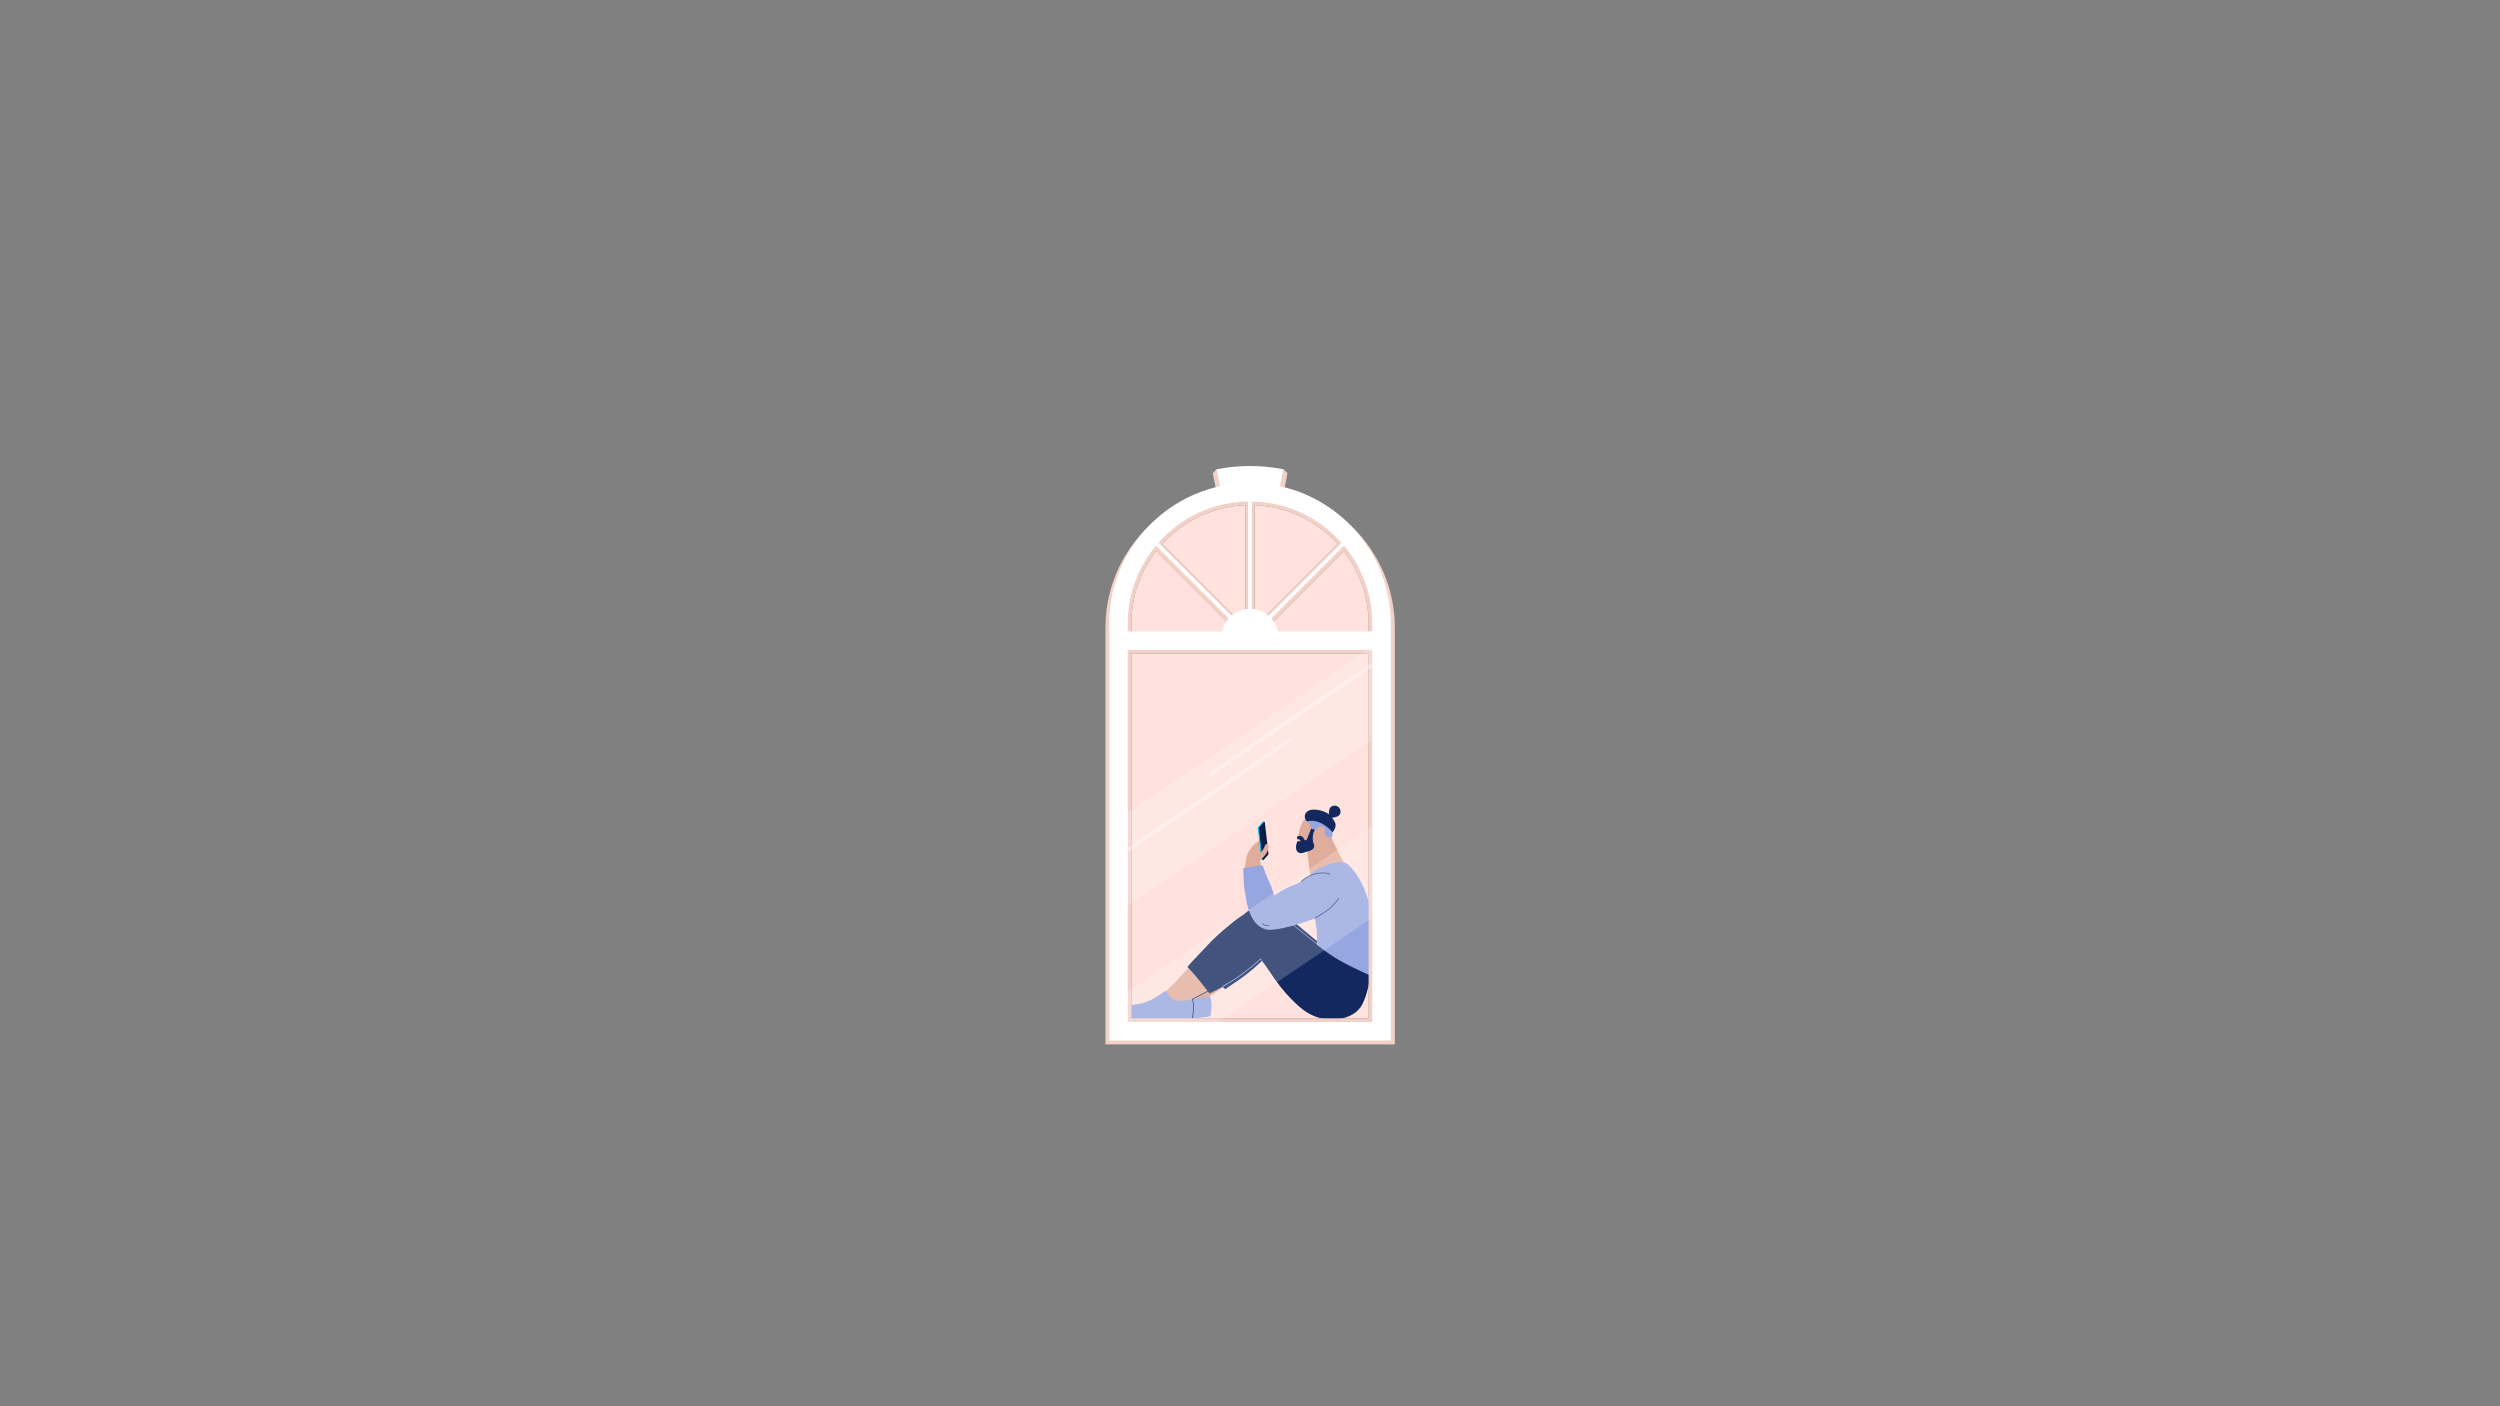 <?xml version="1.0" encoding="utf-8"?>
<!-- Generator: Adobe Illustrator 22.1.0, SVG Export Plug-In . SVG Version: 6.00 Build 0)  -->
<svg version="1.1" id="Calque_1" xmlns="http://www.w3.org/2000/svg" xmlns:xlink="http://www.w3.org/1999/xlink" x="0px" y="0px"
	 viewBox="0 0 1920 1080" style="enable-background:new 0 0 1920 1080;" xml:space="preserve">
<rect x="0" y="0" width="1920" height="1080" fill="#808080" stroke="none"/>
<style type="text/css">
	.st0{fill:#FFE1DD;}
	.st1{fill:#F2D1C8;}
	.st2{fill:#D49E8E;}
	.st3{fill:#96A6E0;}
	.st4{fill:#13285E;}
	.st5{fill:#E0AC9B;}
	.st6{fill:#0E1D45;}
	.st7{fill:#00BAED;}
	.st8{fill:#FFFFFF;}
	.st9{opacity:0.2;fill:#FFFFFF;enable-background:new    ;}
	.st10{opacity:0.35;fill:#FFFFFF;enable-background:new    ;}
</style>
<g>
	<path class="st0" d="M1051.1,782.1H868.9V501.9h182.2V782.1z M1051.1,479v7.1h-81.9l62.8-62.8C1043.9,438.7,1051.1,458,1051.1,479z
		 M1027.4,417.8l-63.9,63.9V388C988.8,389,1011.5,400.3,1027.4,417.8z M956.5,388v93.7l-63.9-63.9C908.5,400.3,931.2,389,956.5,388z
		 M868.9,479c0-21,7.1-40.3,19.1-55.8l62.8,62.8h-81.9L868.9,479L868.9,479z"/>
	<path class="st1" d="M982.3,366.1l-1.8,9.2l-1.1,5.5l5.4,1.2c22.5,4.9,42.9,17.5,57.6,35.4c14.9,18.2,23,41.2,23,64.6v314.4h-0.3
		H854.9h-0.3V482c0-23.5,8.2-46.4,23-64.6c14.6-18,35.1-30.5,57.6-35.4l5.4-1.2l-1.1-5.5l-1.8-9.2L982.3,366.1 M985.6,360.4h-51.2
		l-3,3l2.6,13c-48.6,10.6-85,53.9-85,105.6v320.1h6h210.2h6V482c0-51.7-36.5-95-85-105.6l2.6-13L985.6,360.4L985.6,360.4z"/>
	<g id="XMLID_1_">
		<g>
			<path class="st2" d="M938.2,739.3c-0.5-0.5-1.6-0.9-1.8-0.2l-9.9-2.2c-3.5,4.2-19.1,26.4-19.9,28.4c-0.3,0.8,4.4,5.5,4.7,5.9
				c2.2,2.8,6.8-2.4,10.2-3.2c4.8-1.1,9.8-4,13.6-7c4.3-3.3,10.2-6.7,14.4-10.2C947.4,746.9,941.6,742.4,938.2,739.3z"/>
			<path class="st3" d="M929.2,765c0,0-10.8,3.5-15,0.6c-2.3-1.5-4-4.2-5.8-6.3c-4.7,3.3-11.5,9.1-19.2,10.7
				c-3.5,0.7-7.2,1.3-10.2,3.2c-0.6,0.4-1.1,0.9-1.4,1.5c-0.3,0.7-0.1,1.5,0.1,2.3c0.7,2.2,2.5,4,4.7,4.7c1.6,0.5,3.2,0.6,4.9,0.6
				c14,0.1,26.1,0.4,39.9-1.3c0.8-0.1,1.7-0.3,2.2-0.9c0.3-0.4,0.4-1,0.5-1.5C930.6,773.4,930.9,769.8,929.2,765z"/>
			<path class="st4" d="M990.5,711.1c-2.9,9.8-7.6,12-14.4,19.6c-8.7,9.8-18.8,18.3-29.9,25.4c-0.3,0.2-5.2,3.6-5.2,3.6
				s-14.6-12.7-20.4-17.1c2.8-4.4,22-29.5,35.2-40.8c5.9-5.1,9.5-5.5,17.2-6.5C982,694.2,992.8,710.2,990.5,711.1z"/>
			<path class="st4" d="M1046.5,760.5c1.6-4.1,1.7-8.9,2.7-13.2c-10-4.5-20.4-12-29.4-18.3c-12-8.3-25.4-21.1-35.8-28.7
				c-3.5-2.5-2.1-1.5-5.9-3.7c-3.7-2.2-8.1-3.5-12.3-2.7l-10.6,8.9c-1.1,7.1,1.8,14.2,5.5,20.3c4.1,6.8,9.6,11.7,13.2,18.8
				c4.1,8.2,10.4,15.2,16.8,21.7c3.9,4,7.9,7.9,12.7,10.7c6.7,4,14.7,5.5,22.4,4.7c7.7-0.9,14.2-5,18.8-11.3
				C1046,765.7,1045.6,762.8,1046.5,760.5z"/>
		</g>
		<g id="XMLID_84_">
			<path class="st5" d="M1022.6,643.2c0.2-5.1,1.3-10.8,0.5-11.6c-2.5-2.5-7.7-4.4-11.2-4.6c-7.1-0.6-11.5-0.1-14.3,12.2
				c-1.2,5.1-0.4,6.3,0.6,8.6c0.8,1.8,2.4,3,5.5,4c1.1,8.7,3.7,29.8,3.7,29.9c3.1,4.8-1,6.1,4.6,7.2c5.7,1.1,11.6,0.3,17.1-1.6
				c5.5-1.9,7.1-5.8,12-8.8C1028.1,656,1023.9,646.8,1022.6,643.2z"/>
			<g id="XMLID_107_">
				<g id="XMLID_108_">
					<g id="XMLID_109_">
						<g id="XMLID_111_">
							<g id="XMLID_112_">
								<path class="st3" d="M1007,636.3c-0.1-0.9-0.6-2.4-1-3.2c-0.6-1-1.4-1.5-2.2-2.3c-0.9-0.9-1.2-1.8-1.4-2.9
									c0-0.1,0-0.1,0-0.2c0.4-0.4,5.7-2.6,8.2-1.7c2.6,0.9,5.1,1.8,7.6,2.9c2.1,0.9,5.8,1.3,6,3.9c0.2,2.6-0.8,5.9-0.9,8.5
									c-0.1,1.9-2.5,2.6-3.7,1.5c-0.9-0.4-1.6-1.3-2-2.4c-0.2-0.5-0.3-1.1-0.3-1.6c0-0.6,0-1.2,0-1.7c-0.1-2-1.9-2.5-2.3-2.6
									c-1.7-0.2-3.5,1.7-4.8,2.7L1007,636.3z"/>
							</g>
						</g>
					</g>
				</g>
			</g>
			<path class="st4" d="M996.3,646.3c0.1-0.3,0.8-0.3,1.4-0.2c0.3,0,0.5,0.2,0.7,0.2c0.3,0,0.5-0.3,0.4-0.6
				c-0.1-0.5-0.5-1.2-1.4-1.1c-1,0-1.5-0.6-1.3-1.2c0-0.2,0-0.3,0-0.5c0-0.1,0.5-0.9,1.7-1l0,0c0.1,0,0.1,0,0.2,0l0,0
				c1.2,0,2.2,0.6,3,1.5c0.2,0.3,0.4,0.5,0.5,0.8c0,0.1,0.1,0.2,0.1,0.3c0.2,0.3,0.2,0.6,0.6,0.8c0.4,0.2,0.7,0.1,1.1-0.2
				c0.1-0.1,0.1-0.1,0.2-0.2c1-1.9,2.6-6.4,3.4-8.5l3,0.9c0,0-0.5,1-1,1.8c-0.8,2.5-0.9,4.9-0.5,7.4c0.4,1.1,0.9,2.1,0.9,3.2
				c0,2.6-2.6,3.6-5,4.2c-0.6,0.2-1.3,0.4-2,0.6c-0.2,0.1-0.5,0.2-0.7,0.2c-1.8,0.6-3.3,0.9-4.6-0.2c-0.2,0-0.3-0.1-0.5-0.3
				C994.7,652.3,995.3,648.6,996.3,646.3z M1027.9,619.8c-1.9-1.6-4.7-1.4-6.3,0.5c-0.9,1-1,3.3-1,5.2c-0.5-0.5-1.1-0.9-1.7-1.3
				h-0.1c-3.3-1.7-7-2.6-10.7-2.4h-0.1c-1.5,0.1-3,0.6-4.2,1.6c-0.2,0.1-0.3,0.3-0.5,0.5c-2,2.1-1.4,5,0.4,6.9
				c4-1,11.1-1.1,19.7,8.3c0.2,0.2,3.4-4.1,2-7.2c-0.6-1.4-1.5-2.7-2.4-3.9c1.9-0.2,4.5-0.7,5.5-1.9
				C1030.1,624.3,1029.8,621.4,1027.9,619.8z"/>
		</g>
		<path class="st3" d="M1054.7,718.3c-0.3-8.9-1.1-17.9-3.7-26.5s-7.2-20-15.3-27.4c-2-1.8-4-2.8-9.2-2c-5,0.7-14.2,4.3-18.2,7.6
			c-2.7,2.1-3.7,4-3.6,8.1c0.7,20.1,10.7,32.2,5.1,56.1c-0.3,1.4,0.4,1.2,1.8,2.1c11.5,7.1,23.8,13.3,36.5,18.3
			c0.3,0.1,0.6,0.2,0.9,0.1c0.3-0.2,0.1-0.7-0.2-0.6l3.2-2.2C1054.7,741.8,1055,728.6,1054.7,718.3z"/>
		<g>
			<path class="st5" d="M925.3,743.6c-0.5-0.6-1.5-1.1-1.8-0.4l-7.9-2.6c-4,3.9-8.4,8.5-12.1,12.7c-5.2,5.9-12.4,11.1-13.4,13
				c-0.4,0.8,3.8,6.1,4.1,6.6c1.9,3.1,7.2-1.6,10.8-2c5.1-0.5,10.4-2.9,14.7-5.4c4.8-2.9,11.2-5.5,15.9-8.6
				C933.6,752.5,928.3,747.2,925.3,743.6z"/>
			<path class="st3" d="M915.8,767.4c0,0-10.9,3-15,0c-2.2-1.6-3.9-4.4-5.6-6.5c-4.9,3.1-11.9,8.7-19.6,9.9c-3.5,0.6-7.2,1-10.3,2.8
				c-0.6,0.4-1.2,0.8-1.5,1.5s-0.2,1.5,0,2.3c0.7,2.2,2.4,4.1,4.5,4.9c1.5,0.6,3.2,0.7,4.9,0.8c14,0.6,26,1.4,40,0.2
				c0.8-0.1,1.7-0.2,2.2-0.8c0.3-0.4,0.5-0.9,0.5-1.5C916.8,776,917.2,772.3,915.8,767.4z"/>
			<path class="st4" d="M984.2,715c-4.2,9.6-11.4,17.5-19.3,24.5c-10.1,8.9-21.4,16.4-33.5,22.2c-0.3,0.1-2.5,1.2-2.5,1.2
				s-11.6-15.2-17-20.3c3.4-4.1,9-9.6,12.6-13.6c8.5-9.4,14.5-14.3,23.2-21.4c6.2-5,13.7-9.2,21.7-9.2c9.2,0,18,6.1,21.3,14.6
				c-0.3,0.8-0.7,1.5-1,2.3C987.4,714.6,986.6,714.4,984.2,715z"/>
			<path class="st4" d="M1052.6,749.3c-10-4.4-22.4-10.3-31.5-16.5c-12.1-8.2-25.6-20.8-36.2-28.2c-3.5-2.5-2.2-1.5-5.9-3.6
				s-8.2-3.4-12.4-2.5l-10.5,9c-1,7.1,1.9,14.2,5.7,20.2c4.2,6.7,9,11.8,13.4,18.6c5,7.7,10.6,15.1,17,21.5c4,3.9,8,7.8,12.9,10.5
				c6.7,3.9,14.8,5.4,22.5,4.4c7.7-1,15.2-4.5,18.7-11.5C1050,764,1051.8,753.6,1052.6,749.3z"/>
			<path class="st4" d="M916,782l-0.6-0.1c1.3-6.6,1.3-11.2,0-14.4l-0.1-0.2l0.2-0.1c3.7-2,14.6-7.7,14.7-7.8l0.3,0.5
				c-0.1,0.1-10.6,5.6-14.5,7.7C917.3,770.9,917.3,775.5,916,782z"/>
			<path class="st3" d="M1012.6,726.3l-29.4-23.5l0.3-0.4l29.4,23.5L1012.6,726.3z M942.4,756c1.6-1,3.5-2.1,5.2-3.2
				c10.5-6.7,19-14.6,20.5-16l0.9,1.2l0.4-0.3l-1.3-1.7l-0.2,0.2c-0.1,0.1-9.2,8.8-20.6,16.1c-1.7,1.1-3.6,2.2-5.2,3.1
				c-1.4,0.8-2.7,1.6-3.4,2l0.3,0.5C939.7,757.6,941,756.9,942.4,756z"/>
		</g>
		<g>
			<g>
				<path class="st5" d="M972.3,656.1c-0.2-1.4-1.2-2.4-2.5-3.1c0.5-0.4,1-0.9,1.5-1.3c0.8-0.7,0.1-1.6-0.7-1.8l0,0
					c1.3-0.7,0-2.6-1.2-1.9l0,0c-0.1-0.6-0.4-1.8-1.2-1.9c-3.8-0.4-8.5,6.3-9.6,8.7c-0.8,1.4-1,2.4-1.4,4c-0.5,1.9-1.7,9.2-0.7,12.5
					c0.9,0.8,7.5-2,8.5-2.9c1.2-1,3.9,2.8,4.2,1.3l-1.5-9.1c1.1-1.2,1.5-0.5,2.8-1.6c0.9-0.8,1.5-1.7,1.8-2.7
					C972.3,656.2,972.3,656.1,972.3,656.1z"/>
				<g>
					<path class="st6" d="M973.9,656.5l-3.2,3.7c-0.5,0.6-1.5,0.3-1.5-0.5l-2.7-23.6c0-0.2,0-0.5,0.2-0.7l3.5-4.1
						c0.4-0.4,1.1-0.2,1.2,0.4l2.8,24.1C974.1,656.1,974,656.3,973.9,656.5z"/>
					<path class="st7" d="M970.9,631.2c-0.7-0.3-0.8-0.4-1.4,0.3l-3.2,3.7c-0.2,0.3-0.3,0.6-0.3,1l2.7,23.6c0.1,0.5,0.4,0.9,0.9,0.9
						c0.3,0,0.4-0.1,0.6-0.2h-0.5c-0.1,0-0.2-0.5-0.2-0.8l-2.7-23.6c0-0.1,0-0.3,0.1-0.4l3.2-3.7c0.5-0.5,0.8-0.8,1-0.7
						C971.1,631.4,971.1,631.3,970.9,631.2z"/>
				</g>
				<g id="XMLID_19_">
					<g id="XMLID_20_">
						<g id="XMLID_21_">
							<g id="XMLID_22_">
								<path class="st5" d="M971.5,649.3c-1.1,3.5-3.5,5.9-5.9,8.4c-1.7,1.7,1.3,4,3,2.3c3-3.1,5-4.8,5.6-9.2
									C974.5,648.1,972.1,647.4,971.5,649.3z"/>
							</g>
						</g>
					</g>
				</g>
			</g>
			<path class="st3" d="M1031.5,665.8c-2-1-2.5,4.7-4.8,4.7c-8.4-0.3-20.7,0.7-24.6,4.3c-2.5,2.2-4.6,3.5-7.7,4.6
				c-4.6,1.6-8.8,3.9-12.9,6.5c-1,0.6-2,1.3-2.9,1.9c-1.3-4.4-2.7-8.2-3.7-10.2c-2-4.2-4.2-10-5.2-13.1c-4.5,0.6-9,1.3-13.5,1.9
				c-0.5,0.1-0.9,0.2-1.4,0.3c0.3,5.4,0.4,13.2,0.7,14.5c0.6,3.3,1,6.7,1.6,9.9c1.5,8.1,4.8,19.3,14.2,22.4c2.2,0.7,4,0.8,5.4,0.5
				c0.8,0,1.6-0.1,2.4-0.2c7.8-0.9,19-4.1,28-7.4c6.4-2.3,21.1-6.5,26.2-11.1c6.3-5.7,4.9-12.1,7.7-20.2
				C1041,675,1033.3,666.6,1031.5,665.8z"/>
			<path class="st4" d="M973,711.2c-0.6,0-1.2-0.2-1.8-0.5c-0.7-0.4-1.4-0.8-1.9-1.4l0.4-0.3c0.5,0.5,1.1,1,1.8,1.3
				c0.5,0.2,1.6,0.7,2.5,0.2c0-0.1,0-0.2,0.1-0.2c0.1-0.1,0.2-0.1,0.3,0c0.1,0,0.2,0.1,0.2,0.3c0,0.1,0,0.3-0.2,0.4
				C973.9,711.1,973.4,711.2,973,711.2z M974,710.5L974,710.5c0,0.1,0.1,0.1,0.1,0.2c0.1,0,0.1,0,0.2,0c0.1,0,0.1-0.1,0.1-0.2H974z
				 M1010,705.4l-0.3-0.4c3.4-2,7-4.1,10.2-6.6c3.1-2.5,5.8-5.3,8.1-8.6l0.4,0.3c-2.3,3.3-5.1,6.2-8.2,8.7
				C1017,701.3,1013.4,703.4,1010,705.4z M1017.7,670.7c1.1,0.1,2.6,0.3,3.7,1.1l0.3-0.4c-1.2-0.9-2.7-1.1-3.9-1.2
				c-6.8-0.5-13.8,2-18.8,6.8l0.3,0.4C1004.1,672.7,1011,670.2,1017.7,670.7z"/>
		</g>
	</g>
	<g>
		<path class="st1" d="M960,378c-55.8,0-101,45.2-101,101v313h202V479C1061,423.2,1015.8,378,960,378z M1051.1,782.1H868.9V501.9
			h182.2V782.1z M1051.1,479v7.1h-81.9l62.8-62.8C1043.9,438.7,1051.1,458,1051.1,479z M1027.4,417.8l-63.9,63.9V388
			C988.8,389,1011.5,400.3,1027.4,417.8z M956.5,388v93.7l-63.9-63.9C908.5,400.3,931.2,389,956.5,388z M868.9,479
			c0-21,7.1-40.3,19.1-55.8l62.8,62.8h-81.9L868.9,479L868.9,479z"/>
		<path class="st8" d="M983,373.4l2.6-13c-8.3-1.6-16.9-2.5-25.6-2.5s-17.3,0.9-25.6,2.5l2.6,13c-48.6,10.6-85.1,53.9-85.1,105.6
			v320.1h216.2V479C1068.1,427.3,1031.6,384,983,373.4z M1030.3,416.9l-56,56c-3.5-3.1-8-5-12.9-5.3v-82.4
			C988.8,385.5,1013.4,397.7,1030.3,416.9z M958.6,385.1v82.4c-4.9,0.3-9.4,2.3-12.9,5.3l-56-56
			C906.6,397.7,931.2,385.5,958.6,385.1z M866.1,479c0-22.8,8.2-43.7,21.7-60l55.9,55.9c-2.5,2.8-4.2,6.2-5,10h-72.6L866.1,479
			L866.1,479z M1053.9,784.9H866.1V499.1h187.8V784.9z M981.3,484.9c-0.8-3.8-2.5-7.2-5-10l55.9-55.9c13.6,16.3,21.7,37.2,21.7,60
			v5.9H981.3z"/>
		<g>
			<path class="st9" d="M859,700.3v-71.4L1061,492v71.4L859,700.3z M1061,700v-70.3L859,766.6V792h66.3L1061,700z"/>
			<path class="st10" d="M928.3,597.3v-3.5l132.7-89.9v3.5L928.3,597.3z M991.7,569.4v-3.5l-132.7,90v3.5L991.7,569.4z"/>
		</g>
	</g>
</g>
</svg>

